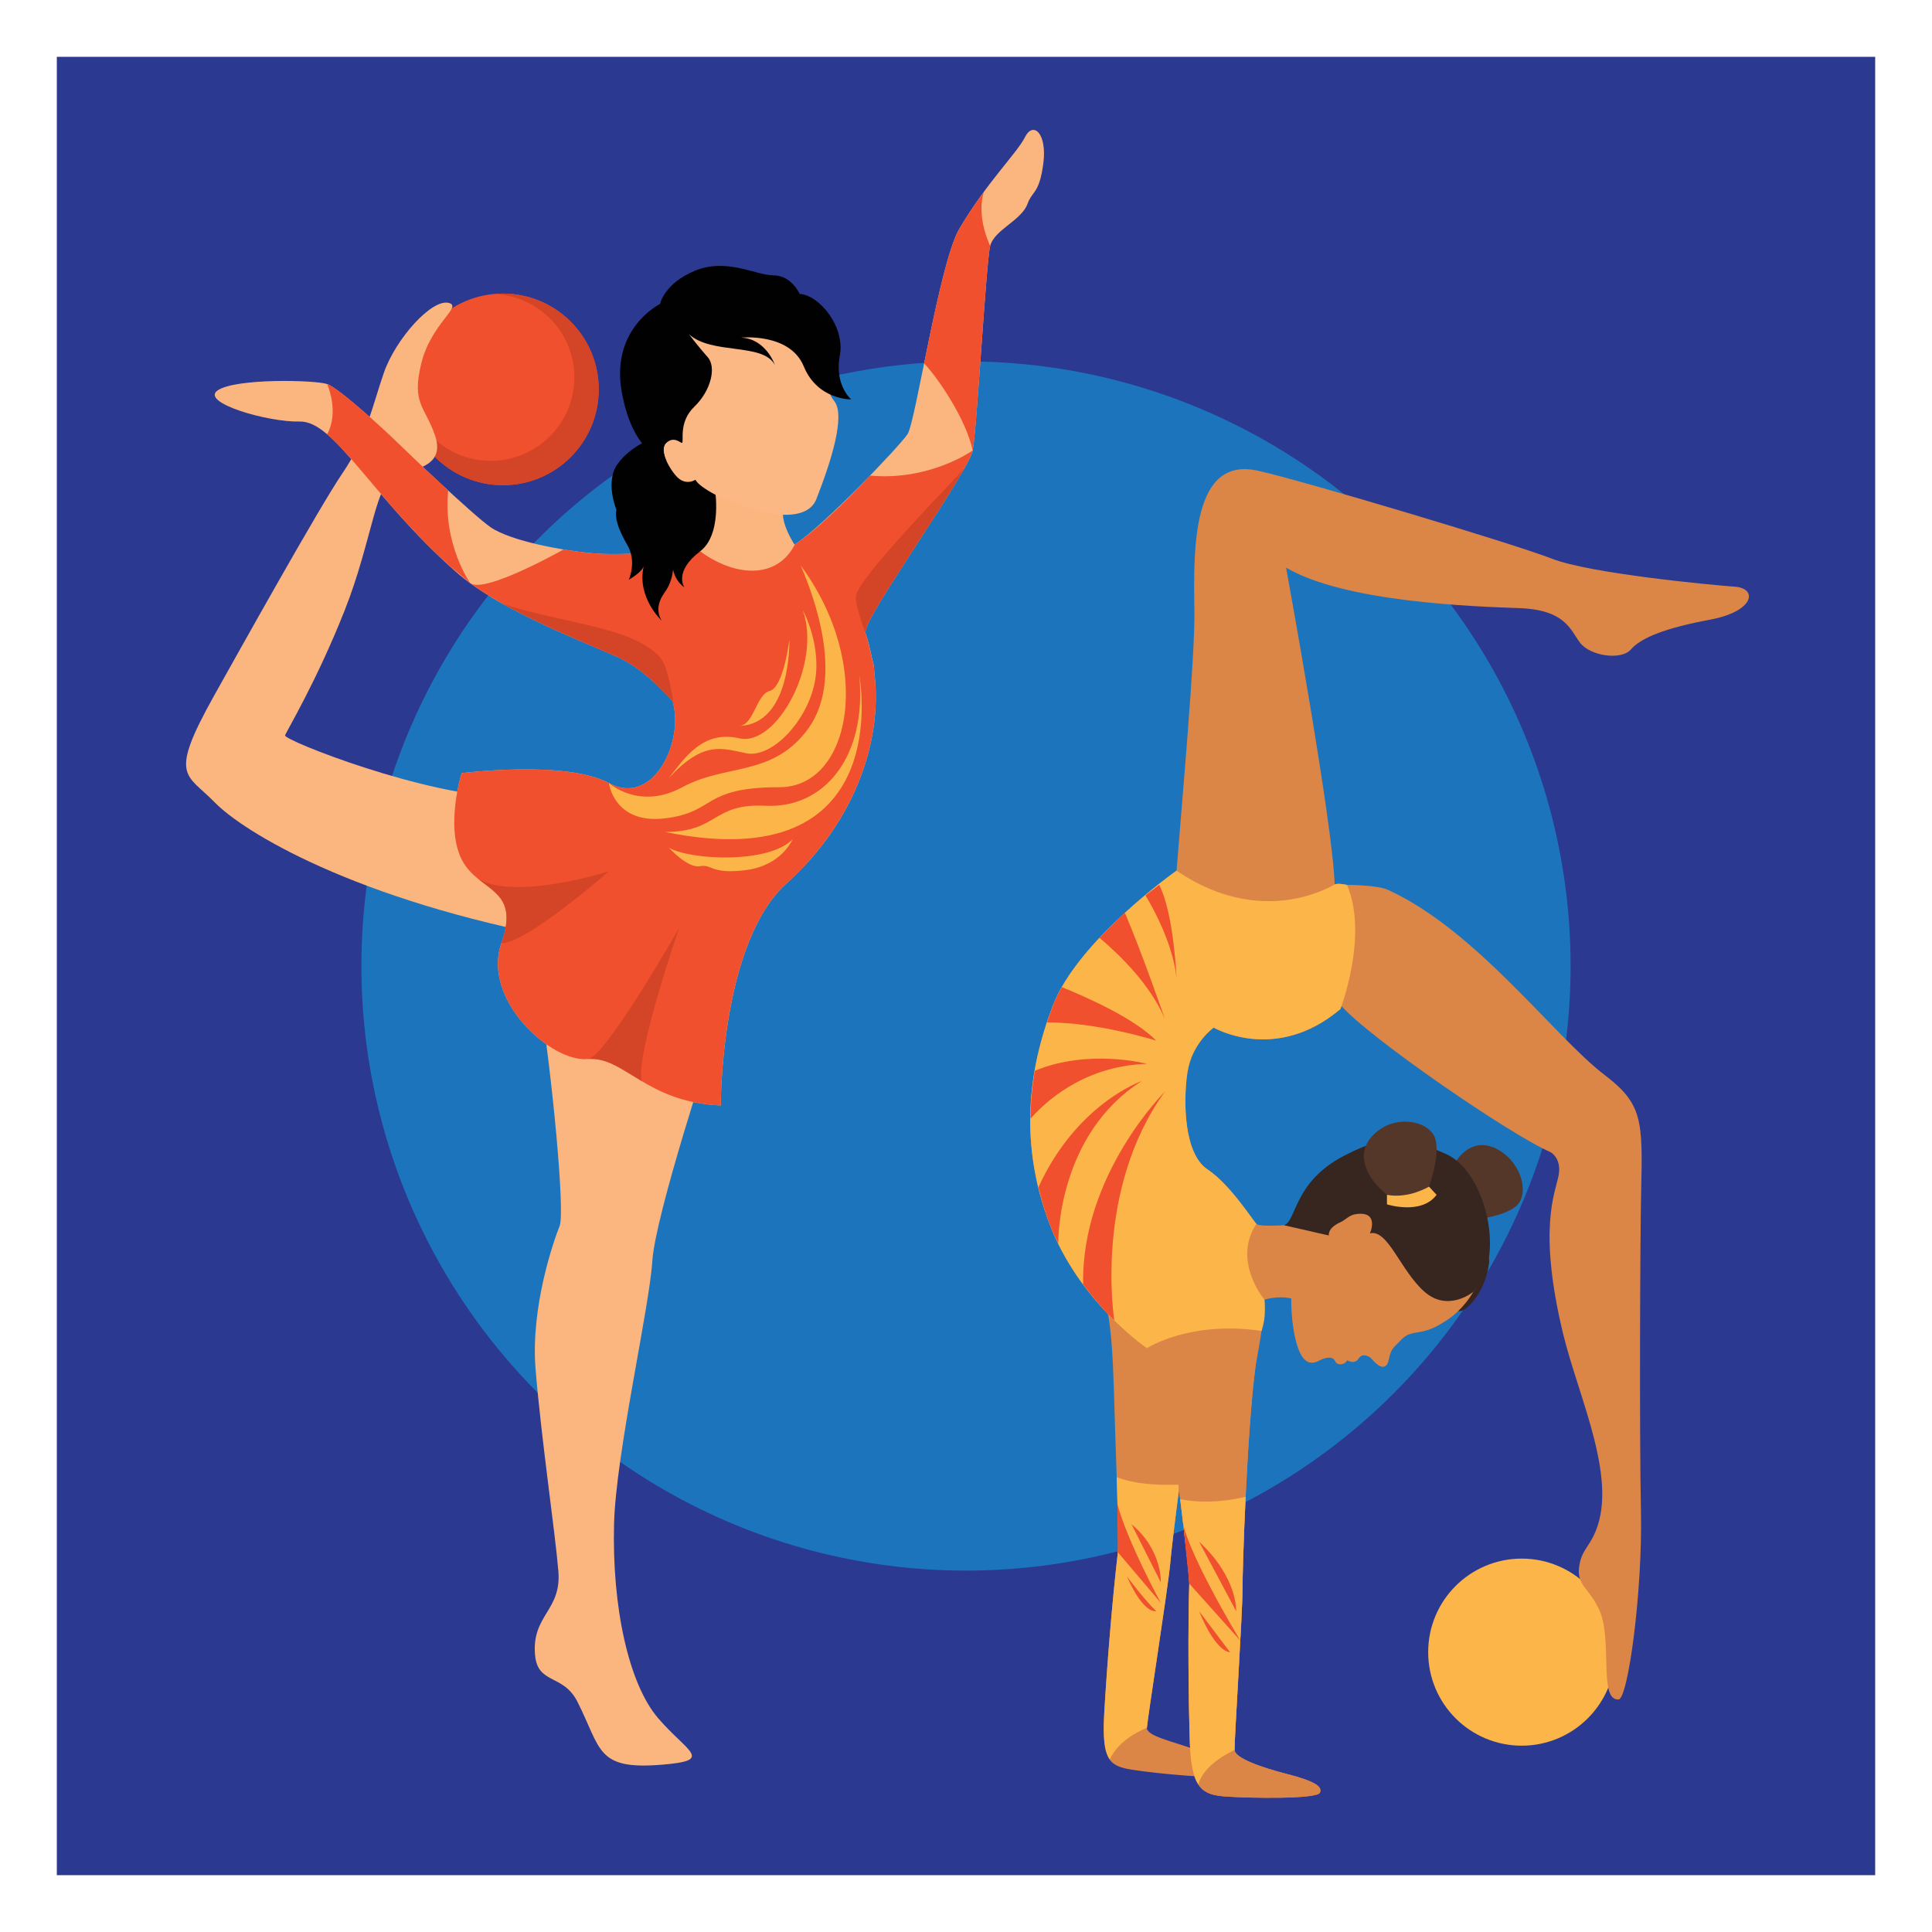 <?xml version="1.0" encoding="utf-8"?>
<!-- Generator: Adobe Illustrator 16.0.0, SVG Export Plug-In . SVG Version: 6.00 Build 0)  -->
<!DOCTYPE svg PUBLIC "-//W3C//DTD SVG 1.1//EN" "http://www.w3.org/Graphics/SVG/1.1/DTD/svg11.dtd">
<svg version="1.1" id="Layer_1" xmlns="http://www.w3.org/2000/svg" xmlns:xlink="http://www.w3.org/1999/xlink" x="0px" y="0px"
	 width="85px" height="85px" viewBox="0 0 85 85" enable-background="new 0 0 85 85" xml:space="preserve">
<g>
	<path fill="#2B3990" d="M2.5,2.5h80v80h-80V2.5z"/>
	<circle fill="#1C75BC" cx="42.5" cy="42.5" r="26.6"/>
	<g>
		<path fill="#553729" d="M63.584,52.145c0.316-1.202,1.189-2.239,2.369-1.541c1.035,0.613,1.344,1.986,0.73,2.479
			c-0.615,0.493-2.008,0.596-2.008,0.596S63.736,53.179,63.584,52.145z"/>
		<path fill="#FCB549" d="M63.584,52.145l-0.383,0.174c0,0,0.182,1.577,1.285,1.813l0.189-0.453
			C64.676,53.68,63.814,53.099,63.584,52.145L63.584,52.145z M71.064,72.688c0,2.272-1.844,4.115-4.115,4.115
			c-2.273,0-4.115-1.843-4.115-4.115s1.842-4.116,4.115-4.116C69.221,68.572,71.064,70.416,71.064,72.688z"/>
		<path fill="#DB8546" d="M48.389,56.513c0.605,1.377,0.578,3.749,0.682,6.698s0.148,4.766,0.111,5.082
			c-0.248,2.101-0.482,5.027-0.6,7.077c-0.113,2.048,0.197,2.324,1.201,2.487c1.004,0.162,4.131,0.482,4.301,0.203
			s-0.338-0.678-1.438-1.068c-1.1-0.392-2.205-0.613-2.188-0.979c0.02-0.366,0.936-6.202,1.025-7.224s0.814-7.027,1.459-9.907
			C53.586,56.005,48.389,56.513,48.389,56.513L48.389,56.513z"/>
		<path fill="#FCB549" d="M50.461,76.014c0.018-0.366,0.936-6.202,1.025-7.224c0.039-0.457,0.186-1.741,0.416-3.474
			c-0.422,0.018-1.809,0.059-2.773-0.328c0,0,0.01,0.306,0,0c0.064,2.006,0.082,3.051,0.053,3.305
			c-0.248,2.101-0.482,5.027-0.6,7.077c-0.061,1.127,0.01,1.708,0.25,2.037C48.854,77.35,49.152,76.56,50.461,76.014L50.461,76.014z
			"/>
		<path fill="#DB8546" d="M59.625,54.388l-2.385-0.543c0,0-1.781,0.182-1.963,0c-0.182-0.181-1.146-1.727-2.16-2.402
			c-1.016-0.677-1.07-2.945-0.877-4.251c0.191-1.305,1.158-1.982,1.158-1.982s2.727,1.597,5.576-0.818c0,0,1.244-3.235,0.289-5.458
			c0,0-0.4-0.098-0.547-0.017c-1.051,0.586-3.76,1.555-6.953-0.61c0,0-4.334,3.042-5.443,5.94c-1.111,2.896-1.463,6.087-0.158,9.562
			c1.303,3.477,4.299,5.507,4.299,5.507l4.781,0.757c0,0,0.434-2.229,0.387-2.894c0,0,1.326-0.421,1.943,0.446L59.625,54.388
			L59.625,54.388z"/>
		<path fill="#DB8546" d="M50.461,59.314c0.725,1.305,0.941,2.462,1.303,5.36c0.363,2.897,0.568,4.685,0.561,4.999
			c-0.062,2.028-0.039,4.999,0.027,7.027c0.064,2.028,0.568,2.267,1.582,2.34c1.016,0.071,3.988,0.124,4.135-0.166
			c0.145-0.29-0.312-0.535-1.443-0.825c-1.129-0.29-2.295-0.696-2.309-1.06c-0.016-0.361,0.348-6.013,0.348-7.026
			c0-1.015,0.193-6.999,0.578-9.894C55.629,57.179,50.461,59.314,50.461,59.314L50.461,59.314z"/>
		<path fill="#DB8546" d="M50.461,59.314c0.725,1.305,0.941,2.462,1.303,5.36c0.363,2.897,0.568,4.685,0.561,4.999
			c-0.062,2.028-0.039,4.999,0.027,7.027c0.064,2.028,0.568,2.267,1.582,2.34c1.016,0.071,3.988,0.124,4.135-0.166
			c0.145-0.29-0.312-0.535-1.443-0.825c-1.129-0.29-2.295-0.696-2.309-1.06c-0.016-0.361,0.348-6.013,0.348-7.026
			c0-1.015,0.193-6.999,0.578-9.894C55.629,57.179,50.461,59.314,50.461,59.314L50.461,59.314z"/>
		<path fill="#DB8546" d="M58.977,44.213c1.191,1.401,7.494,5.729,9.234,6.474c0,0,0.506,0.259,0.361,1.028
			c-0.146,0.77-0.918,2.312,0.191,6.938c0.689,2.872,2.533,6.576,1.334,8.944c-0.254,0.5-0.506,0.682-0.605,1.23
			c-0.164,0.896,0.357,0.956,0.844,1.945c0.645,1.308-0.033,4.052,0.873,3.998c0.422-0.024,1.061-4.776,0.986-8.281
			c-0.072-3.505-0.037-12.038,0.01-14.107c0.072-3.104,0.053-3.822-1.604-5.084c-2.223-1.692-5.643-6.377-9.547-8.153
			c-0.471-0.214-1.789-0.213-1.789-0.213L58.977,44.213L58.977,44.213z"/>
		<path fill="#DB8546" d="M51.764,38.305c0.219-2.826,0.82-9.417,0.785-11.449c-0.049-2.843-0.072-6.791,2.797-6.146
			c2.057,0.461,11.271,3.22,12.938,3.872c1.666,0.651,7.027,1.158,8.043,1.23c1.014,0.073,0.869,1.087-1.088,1.45
			c-1.955,0.363-3.043,0.797-3.479,1.304s-1.811,0.29-2.246-0.29c-0.434-0.58-0.65-1.448-2.68-1.521
			c-2.029-0.073-7.674-0.26-10.252-1.782c0,0,2.059,11.238,2.137,13.941c0.098,3.386-5.289,1.635-5.289,1.635L51.764,38.305
			L51.764,38.305z"/>
		<path fill="#372620" d="M56.492,53.906c0.561-0.194,0.404-1.898,2.648-3.062c2.242-1.163,3.033-0.683,4.443-0.089
			c1.809,0.761,2.693,4.656,1.25,6.068l-5.959-2.373L56.492,53.906L56.492,53.906z"/>
		<path fill="#372620" d="M64.172,57.684c0.344,0.063,1.172-0.853,1.336-2.072c0.164-1.219-1.523,2.054-1.523,2.054L64.172,57.684z"
			/>
		<path fill="#DB8546" d="M58.51,54.52c-2.037,0.009-1.793,3.21-1.525,4.355c0.271,1.185,0.701,1.177,1.066,0.98
			c0.367-0.195,0.615-0.146,0.693,0.036c0.078,0.186,0.406,0.181,0.529-0.044c0,0,0.316,0.2,0.49-0.064
			c0.176-0.264,0.381-0.121,0.477-0.089c0.096,0.033,0.406,0.527,0.674,0.426c0.266-0.104,0.115-0.563,0.459-0.897
			c0.346-0.334,0.41-0.49,0.812-0.572c0.4-0.081,0.738-0.068,1.514-0.598c0.777-0.529,1.299-1.396,1.391-1.86
			c0.092-0.465-0.832-2.475-2.018-2.797c-1.186-0.321-2.797,0.863-2.797,0.863s0.447-1.02-0.66-0.836
			c-0.246,0.041-0.461,0.268-0.615,0.336C58.229,54.098,58.51,54.52,58.51,54.52L58.51,54.52z"/>
		<path fill="#372620" d="M64.836,56.824c0,0-1.119,0.937-2.174,0c-1.055-0.936-1.594-2.748-2.389-2.564
			c0,0,1.104-1.915,1.748-2.036c1.6-0.3,3.371,3.409,3.371,3.409l-0.33,0.811L64.836,56.824L64.836,56.824z"/>
		<path fill="#FCB549" d="M55.277,53.845c-0.182-0.181-1.146-1.727-2.16-2.402c-1.016-0.677-1.07-2.946-0.877-4.251
			s1.158-1.982,1.158-1.982s2.727,1.597,5.576-0.818c0,0,1.244-3.235,0.289-5.458c0,0-0.4-0.098-0.547-0.017
			c-1.049,0.586-3.76,1.555-6.953-0.61c0,0-4.332,3.042-5.443,5.94c-1.111,2.896-1.463,6.087-0.158,9.562
			c1.303,3.477,4.299,5.507,4.299,5.507s1.869-1.226,5.041-0.76c0,0,0.113-0.304,0.141-0.707c0.025-0.399-0.014-0.67-0.014-0.67
			S54.197,55.474,55.277,53.845L55.277,53.845z M51.924,65.961c0.262,2.131,0.406,3.449,0.398,3.714
			c-0.062,2.028-0.039,4.999,0.027,7.027c0.029,0.935,0.158,1.478,0.381,1.812c0.002-0.021,0.104-0.807,1.584-1.521
			c-0.016-0.362,0.348-6.014,0.348-7.027c0-0.496,0.047-2.186,0.139-4.115C53.588,66.139,52.605,66.091,51.924,65.961z"/>
		<path fill="#553729" d="M61.02,52.567c-0.965-0.787-1.492-1.938-0.424-2.795c0.965-0.771,2.365-0.402,2.561,0.36
			c0.195,0.764-0.287,2.072-0.287,2.072S62.023,52.854,61.02,52.567L61.02,52.567z"/>
		<path fill="#FCB549" d="M61.02,52.567v0.419c0,0,1.512,0.487,2.184-0.419l-0.334-0.361C62.867,52.206,61.982,52.752,61.02,52.567z
			"/>
		<path fill="#F0502D" d="M51.252,48.025c0,0-3.688,3.661-3.598,8.485c0.416,0.561,0.873,1.088,1.371,1.578
			C49.023,58.076,48.107,52.369,51.252,48.025z M50.232,47.562c0,0-2.865,0.986-4.545,4.672c0.125,0.52,0.273,1.042,0.475,1.574
			c0.117,0.315,0.254,0.613,0.396,0.905C46.557,54.602,46.514,49.924,50.232,47.562z M50.461,46.804c0,0-2.551-0.681-4.93,0.305
			c-0.121,0.695-0.188,1.399-0.191,2.105C46.291,48.145,47.984,46.887,50.461,46.804z M50.869,45.785
			c-0.934-0.957-2.955-1.869-4.15-2.354c-0.154,0.271-0.295,0.544-0.396,0.814c-0.094,0.242-0.174,0.491-0.256,0.738
			C48.314,44.973,50.869,45.785,50.869,45.785z M51.252,44.835c0,0-1.018-2.942-1.762-4.675c-0.385,0.353-0.758,0.72-1.115,1.1
			C49.281,42.026,50.627,43.343,51.252,44.835z"/>
		<path fill="#F0502D" d="M50.395,39.393c0,0,1.211,1.915,1.369,3.675c0,0-0.109-2.853-0.764-4.137L50.395,39.393z M52.057,67.058
			c0,0,0.164,1.175,2.512,5.123l-2.244-2.507L52.057,67.058L52.057,67.058z M52.754,67.826l1.631,3.057
			C54.385,70.883,54.469,69.422,52.754,67.826z M52.754,70.883l1.363,1.807C54.117,72.688,53.52,72.751,52.754,70.883z
			 M49.166,66.198l0.016,2.096l1.893,2.23C51.072,70.524,49.635,67.899,49.166,66.198L49.166,66.198z M49.578,69.354
			c0,0,0.814,1.087,1.291,1.528C50.869,70.883,50.326,71.053,49.578,69.354L49.578,69.354z M49.781,67.058l1.291,2.562
			C51.072,69.62,51.143,68.19,49.781,67.058z"/>
		<g>
			<path fill="#FBB67F" d="M23.693,43.536c0.604,3.756,1.172,9.792,0.93,10.397c-0.244,0.605-1.289,3.55-1.059,6.318
				c0.256,3.106,0.857,7.127,1.002,8.872c0.145,1.743-1.172,1.929-1.027,3.674c0.109,1.33,1.234,0.828,1.865,2.071
				c1.062,2.096,0.816,3.013,3.725,2.771c2.309-0.191,1.127-0.536-0.168-2.039c-1.295-1.502-2.037-4.867-1.945-8.547
				c0.076-3.076,1.551-9.496,1.682-11.556c0.129-2.061,2.65-9.67,2.65-9.67L23.693,43.536L23.693,43.536z"/>
			<circle fill="#F0502D" cx="22.127" cy="17.131" r="4.215"/>
			<path fill="#D44527" d="M22.127,12.916c-0.092,0-0.178,0.021-0.27,0.027c1.904,0.141,3.412,1.712,3.412,3.652
				c0,2.032-1.648,3.68-3.68,3.68c-1.939,0-3.514-1.507-3.652-3.412c-0.006,0.092-0.027,0.178-0.027,0.27
				c0,2.328,1.887,4.215,4.217,4.215c2.328,0,4.215-1.887,4.215-4.215S24.455,12.916,22.127,12.916z"/>
			<path fill="#FBB67F" d="M22.355,35.06c-3.547,0-9.885-2.491-9.812-2.706c0.074-0.213,1.367-2.34,2.611-5.474
				c1.246-3.134,1.375-5.812,2.326-6.024c0.951-0.214,2.096-0.424,1.656-1.707c-0.439-1.28-1.039-1.383-0.6-3.164
				c0.439-1.78,1.848-2.502,1.199-2.66c-0.744-0.178-2.324,1.576-2.848,3.08c-0.496,1.438-0.785,2.899-1.811,4.401
				s-4.617,7.943-5.654,9.796c-2.027,3.624-1.223,3.413,0.021,4.695s6.127,4.304,15.352,6.013
				C24.797,41.311,24.502,35.06,22.355,35.06L22.355,35.06z"/>
			<path fill="#FBB67F" d="M31,20.634c1.75,2.423-2.043,4.805-2.043,7.261c0,2.457,0.336,1.425,0.689,3.176
				c0.352,1.751-0.961,4.402-2.857,3.382c-1.895-1.021-6.479-0.438-6.479-0.438s-0.729,2.334,0,3.793
				c0.729,1.458,2.627,1.201,1.752,3.681c-0.877,2.48,2.178,5.251,3.787,5.106c1.607-0.147,2.531,1.896,5.861,2.041
				c0,0-0.021-7.147,2.895-9.773c3.188-2.867,4.234-6.571,3.854-9.31c-0.525-3.764-2.061-3.577-3.229-5.182
				c-1.166-1.605-0.695-2.194-0.695-2.194L31,20.634z"/>
			<path fill="#FBB67F" d="M34.977,23.946c1.256-0.806,4.594-4.308,4.951-4.845c0.357-0.538,1.396-7.531,2.279-9.035
				c1.213-2.056,2.527-3.316,2.887-4.031c0.357-0.717,0.984-0.181,0.807,1.164c-0.18,1.344-0.482,1.181-0.695,1.771
				c-0.27,0.737-1.463,1.138-1.643,1.854s-0.588,8.099-0.768,8.994c-0.18,0.896-4.201,6.558-4.648,7.723
				c-0.449,1.166,0.895,1.237,0,3.209c-0.896,1.971-8.246,0.447-8.246,0.447s-1.262-1.561-2.516-2.188
				c-1.256-0.627-5.258-2.025-7.328-3.854c-3.734-3.299-5.328-6.651-6.875-6.61c-1.393,0.038-4.406-0.836-3.6-1.374
				c0.805-0.538,4.273-0.454,4.812-0.275c0.537,0.181,2.697,2.184,3.057,2.541c0.357,0.359,3.385,3.248,4.143,3.765
				c0.896,0.608,3.189,1.026,4.488,1.14c1.623,0.141,3.117-0.236,4.637,0.355C32.148,25.256,33.723,24.753,34.977,23.946
				L34.977,23.946z"/>
			<path fill="#F0502D" d="M38.277,20.925c-1.189,1.262-2.445,2.472-3.301,3.021c-0.816,1.599-2.703,1.395-4.172,0.308
				c-0.037-0.028-0.086-0.049-0.129-0.075c-0.084,0.142-0.17,0.282-0.26,0.424c-1.416-0.438-2.82-0.13-4.336-0.261
				c-0.365-0.032-0.811-0.09-1.279-0.167h-0.004c0,0-3.488,1.972-4.115,1.477c2.168,1.584,5.562,2.789,6.701,3.358
				c0.887,0.442,1.766,1.342,2.211,1.838c0.018,0.07,0.033,0.141,0.051,0.223c0.354,1.75-0.959,4.402-2.855,3.382
				c-1.896-1.021-6.479-0.438-6.479-0.438s-0.73,2.334,0,3.793c0.729,1.458,2.625,1.201,1.75,3.681
				c-0.875,2.48,2.18,5.251,3.787,5.106c1.609-0.147,2.531,1.896,5.863,2.041c0,0-0.023-7.147,2.895-9.773
				c3.18-2.861,4.229-6.558,3.854-9.293c0.004-0.233-0.039-0.425-0.1-0.595c-0.082-0.438-0.182-0.82-0.291-1.146
				c0.014-0.099,0.039-0.194,0.076-0.286c0.447-1.165,4.471-6.826,4.648-7.723C42.795,19.818,40.914,21.166,38.277,20.925
				L38.277,20.925z"/>
			<path fill="#010101" d="M31,19.987c0.418,0.549,0.984,3.372-0.195,4.268c-1.178,0.894-0.699,1.582-0.699,1.582
				s-0.662-0.398-0.506-1.422c0,0,0.176,0.926-0.359,1.652c-0.537,0.729-0.121,1.248-0.121,1.248s-1.115-1.029-0.801-2.397
				c0,0-0.049,0.228-0.656,0.591c0,0,0.365-0.792-0.059-1.523c-0.426-0.73-0.559-1.207-0.486-1.562c0,0-0.516-1.237,0.061-2.022
				c0.576-0.786,1.535-1.162,1.973-1.222C29.586,19.117,31,19.987,31,19.987L31,19.987z"/>
			<path fill="#FBB784" d="M31.209,12.924c1.621-0.577,3.893,0.173,4.791,2.362c0.9,2.188,0.225,1.729,0.711,2.369
				c0.488,0.641-0.141,2.635-0.791,4.296c-0.67,1.711-5.004-0.17-5.324-0.844c0,0-0.451,0.307-0.867-0.186
				c-0.416-0.49-0.984-1.591,0.07-1.59c0,0-0.785,0.322-1.186-0.542C28.213,17.925,27.324,14.308,31.209,12.924z"/>
			<path fill="#010101" d="M30.311,14.703c1.006,0.919,3.25,0.362,3.779,1.349c0,0-0.387-1.149-1.486-1.198
				c0,0,2.145-0.225,2.758,1.264c0.609,1.487,2.086,1.454,2.086,1.454s-0.744-0.631-0.5-1.922c0.246-1.291-0.92-2.675-1.766-2.718
				c0,0-0.354-0.814-1.15-0.818c-0.795-0.004-2.049-0.772-3.434-0.211s-1.557,1.469-1.557,1.469s-2.189,1.07-1.686,3.878
				c0.508,2.807,1.963,3.028,1.963,3.028s-0.281-0.56-0.002-0.8c0.355-0.307,0.637,0.031,0.688,0.006
				c0.104-0.049-0.174-0.901,0.545-1.592c0.721-0.69,0.986-1.738,0.584-2.182C30.732,15.263,30.311,14.703,30.311,14.703
				L30.311,14.703z"/>
			<path fill="#F0502D" d="M43.293,8.437c-0.354,0.479-0.723,1.015-1.086,1.63c-0.52,0.885-1.092,3.666-1.549,5.918
				c0.656,0.697,1.855,2.495,2.137,3.833c0.182-0.896,0.588-8.276,0.768-8.995C42.918,9.367,43.283,8.459,43.293,8.437z
				 M14.395,19.106c1.229,1.046,2.76,3.402,5.367,5.779c0.551,0.463,0.922,0.764,0.922,0.765l0,0c0,0-1.207-1.717-0.965-4.07
				c-1.014-0.934-2.064-1.941-2.268-2.144c-0.359-0.357-2.52-2.362-3.057-2.541C14.395,16.896,14.939,18.104,14.395,19.106
				L14.395,19.106z"/>
			<path fill="#FCB549" d="M35.229,24.881c0.928,2.166,1.785,5.351,0.223,7.32c-1.562,1.969-3.531,1.401-5.434,2.433
				s-3.229-0.183-3.229-0.183s0.219,1.824,2.471,1.553s1.596-1.37,5.035-1.37C37.445,34.634,38.475,29.278,35.229,24.881z"/>
			<path fill="#FCB549" d="M29.428,34.227c0.699-0.878,1.479-2.114,3.107-1.743s3.627-3.278,2.783-5.644
				c0,0,0.904,1.646,0.494,3.336c-0.412,1.688-1.896,3.172-2.967,2.966C31.775,32.937,30.988,32.547,29.428,34.227z"/>
			<path fill="#FCB549" d="M29.26,36.603c2.354,0,2.051-1.271,4.426-1.153c2.553,0.127,4.461-2.127,4.119-5.726
				C37.805,29.724,39.518,38.71,29.26,36.603z M32.441,31.94c0.723,0.065,0.805-1.376,1.422-1.541
				c0.619-0.165,0.865-2.265,0.865-2.265S34.85,31.945,32.441,31.94L32.441,31.94z"/>
			<path fill="#FCB549" d="M29.428,37.295c0.93,0.543,4.375,0.726,5.445-0.372c0,0-0.475,1.151-2.037,1.355
				s-1.494-0.271-2.039-0.169C30.254,38.212,29.428,37.295,29.428,37.295L29.428,37.295z"/>
			<path fill="#D44527" d="M28.234,47.562c-0.287-1.144,1.645-6.734,1.645-6.734s-3.334,5.837-4.031,5.766
				C26.686,46.516,27.336,47.03,28.234,47.562z M26.789,38.331c0,0-3.996,1.286-5.717,0.362c0.785,0.629,1.629,0.979,0.988,2.794
				C23.088,41.574,26.789,38.331,26.789,38.331L26.789,38.331z M42.408,20.638c-1.531,1.613-4.504,4.716-4.742,5.53
				c-0.098,0.332,0.402,1.659,0.402,1.659c0.016-0.099,0.041-0.194,0.076-0.286C38.52,26.571,41.359,22.498,42.408,20.638z
				 M27.385,29.01c0.887,0.441,1.766,1.342,2.211,1.838c0.018,0.07,0.033,0.141,0.051,0.223c0,0-0.213-1.727-0.617-2.165
				c-1.248-1.347-4.197-1.452-6.902-2.339C24.137,27.697,26.479,28.556,27.385,29.01z"/>
		</g>
	</g>
</g>
</svg>
